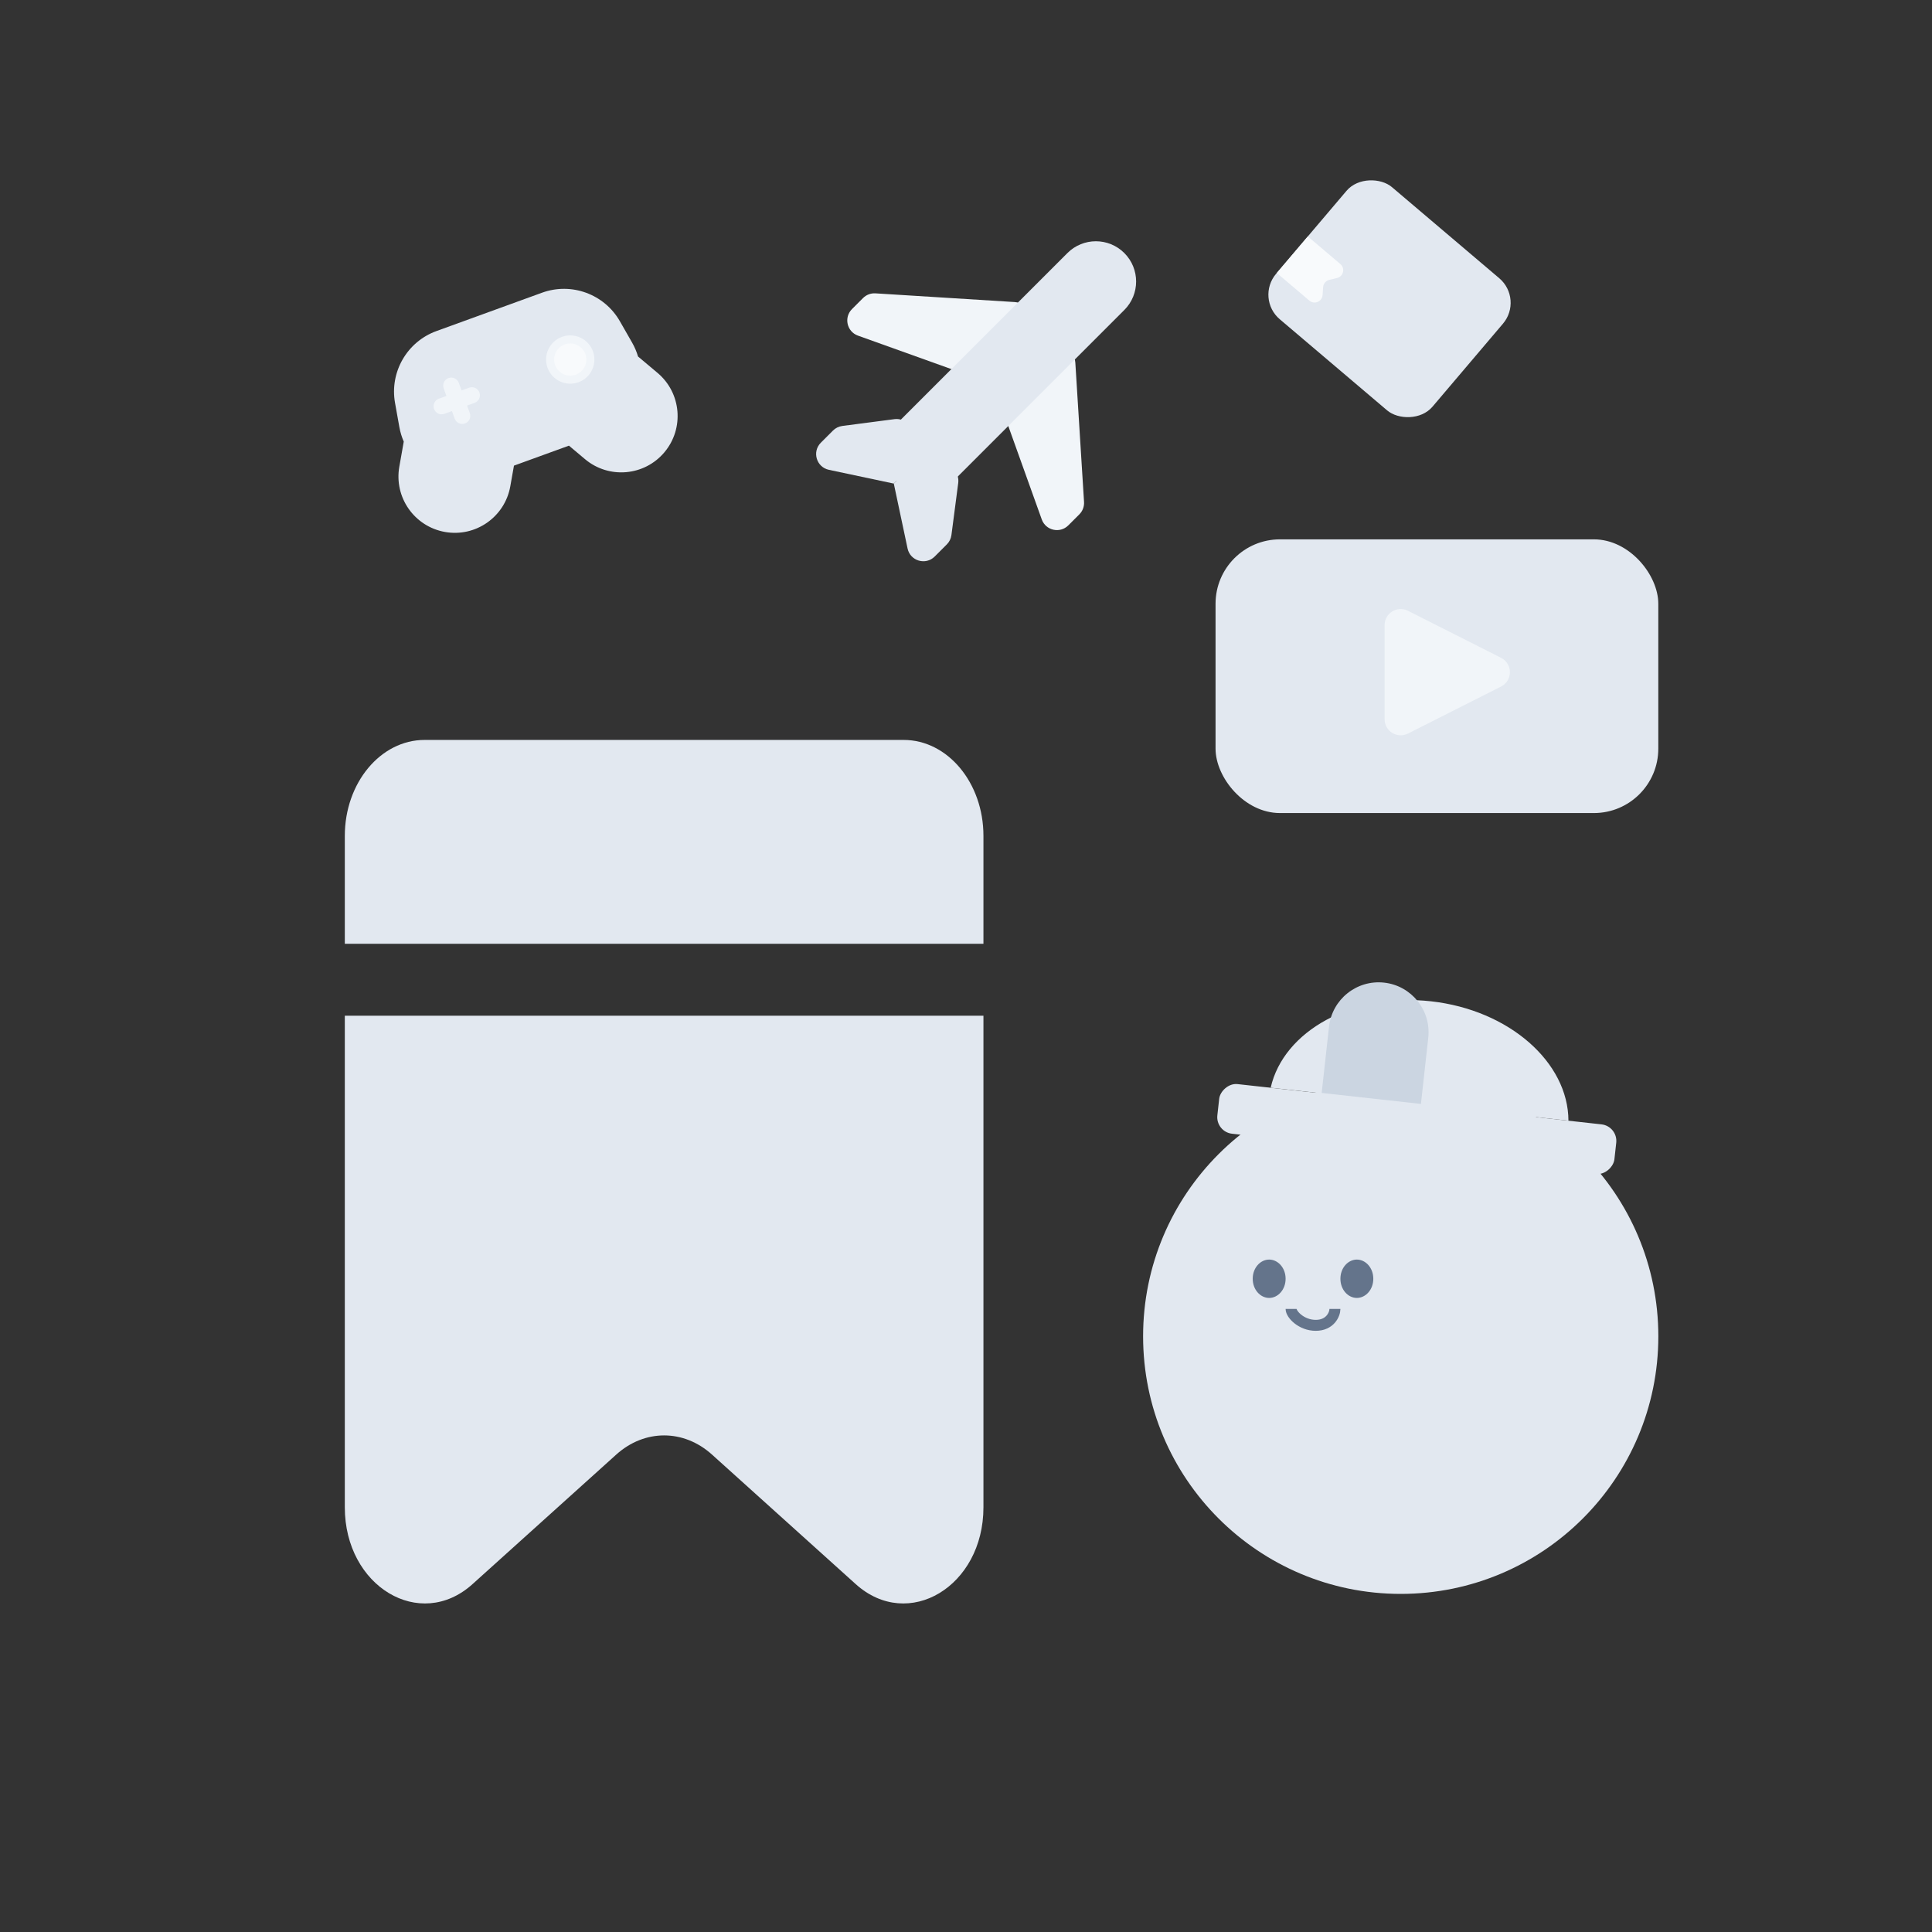 <svg width="240" height="240" viewBox="0 0 240 240" fill="none" xmlns="http://www.w3.org/2000/svg">
<rect x="0" y="0" width="240" height="240" fill="#333333" stroke="none"/>
<path fill-rule="evenodd" clip-rule="evenodd" d="M42.834 126.177V187.25C42.834 197.07 52.163 202.676 58.7 196.784L76.55 180.696C80.076 177.518 84.924 177.518 88.45 180.696L106.3 196.784C112.838 202.676 122.167 197.07 122.167 187.25V126.177H42.834ZM42.834 117.24H122.167V103.834C122.167 97.252 117.727 91.917 112.25 91.917H52.75C47.273 91.917 42.834 97.252 42.834 103.834V117.24Z" fill="#E2E8F0"/>
<path d="M125.029 48.903L130.171 43.761C131.389 42.543 133.474 43.331 133.581 45.05L134.663 62.354C134.699 62.926 134.487 63.487 134.081 63.893L132.708 65.265C131.671 66.302 129.907 65.907 129.412 64.526L124.561 50.992C124.3 50.263 124.482 49.45 125.029 48.903Z" fill="#F1F5F9"/>
<path d="M122.201 46.074L127.343 40.933C128.561 39.715 127.772 37.63 126.053 37.522L108.75 36.441C108.177 36.405 107.617 36.617 107.211 37.023L105.838 38.395C104.801 39.433 105.197 41.197 106.578 41.692L120.112 46.543C120.84 46.804 121.654 46.621 122.201 46.074Z" fill="#F1F5F9"/>
<path d="M112.741 68.135L111.031 60.073L114.213 56.891C114.994 56.11 116.26 56.11 117.041 56.891L118.466 58.316C118.905 58.755 119.116 59.373 119.035 59.989L118.19 66.469C118.133 66.907 117.933 67.313 117.621 67.625L116.112 69.134C114.99 70.256 113.07 69.687 112.741 68.135Z" fill="#E2E8F0"/>
<path d="M102.969 58.363L111.031 60.073L114.213 56.891C114.994 56.11 114.994 54.843 114.213 54.062L112.788 52.637C112.349 52.198 111.731 51.988 111.115 52.068L104.634 52.914C104.197 52.971 103.791 53.171 103.479 53.483L101.97 54.992C100.848 56.114 101.417 58.033 102.969 58.363Z" fill="#E2E8F0"/>
<path d="M132.598 31.435C134.55 29.482 137.716 29.482 139.669 31.435C141.621 33.388 141.621 36.553 139.669 38.506L114.92 63.255L107.849 56.184L132.598 31.435Z" fill="#E2E8F0"/>
<ellipse cx="174.002" cy="166" rx="32.002" ry="32" fill="#E2E8F0"/>
<path d="M159.348 158.852C159.348 160.025 158.543 160.88 157.66 160.88C156.777 160.88 155.971 160.025 155.971 158.852C155.971 157.678 156.777 156.823 157.66 156.823C158.543 156.823 159.348 157.678 159.348 158.852Z" fill="#64748B" stroke="#64748B" stroke-width="0.709"/>
<path d="M170.242 158.852C170.242 160.025 169.437 160.88 168.554 160.88C167.67 160.88 166.865 160.025 166.865 158.852C166.865 157.678 167.67 156.823 168.554 156.823C169.437 156.823 170.242 157.678 170.242 158.852Z" fill="#64748B" stroke="#64748B" stroke-width="0.709"/>
<path d="M160.383 162.597C160.383 163.278 161.671 164.639 163.447 164.639C165.223 164.639 165.83 163.278 165.83 162.597" stroke="#64748B" stroke-width="1.362"/>
<path fill-rule="evenodd" clip-rule="evenodd" d="M157.848 135.12L194.837 139.216C194.821 131.965 187.472 125.459 177.758 124.384C168.043 123.308 159.449 128.048 157.848 135.12Z" fill="#E2E8F0"/>
<rect width="49.621" height="6.203" rx="2.068" transform="matrix(-0.994 -0.11 -0.11 0.994 201.002 139.901)" fill="#E2E8F0"/>
<path d="M177.424 128.914C177.801 125.509 175.347 122.443 171.942 122.066C168.537 121.689 165.471 124.144 165.094 127.549L164.184 135.769L176.514 137.134L177.424 128.914Z" fill="#CBD5E1"/>
<rect x="151" y="67" width="55" height="34" rx="8" fill="#E2E8F0"/>
<path d="M186.466 81.715C187.931 82.455 187.931 84.545 186.466 85.285L174.902 91.127C173.572 91.799 172 90.833 172 89.342L172 77.658C172 76.167 173.572 75.201 174.902 75.873L186.466 81.715Z" fill="#F1F5F9"/>
<path fill-rule="evenodd" clip-rule="evenodd" d="M49.073 50.053C48.388 46.222 50.559 42.454 54.217 41.125L67.331 36.362C70.989 35.034 75.072 36.53 77.005 39.908L78.517 42.55C78.839 43.112 79.085 43.694 79.258 44.285L81.68 46.32C84.64 48.807 85.023 53.223 82.536 56.183C80.049 59.143 75.633 59.526 72.673 57.039L70.677 55.361L63.846 57.843L63.391 60.41C62.717 64.217 59.085 66.757 55.278 66.083C51.471 65.409 48.931 61.777 49.605 57.97L50.156 54.859C49.909 54.294 49.723 53.688 49.609 53.05L49.073 50.053Z" fill="#E2E8F0"/>
<path fill-rule="evenodd" clip-rule="evenodd" d="M56.997 47.563C56.808 47.044 56.234 46.776 55.715 46.964C55.196 47.153 54.928 47.726 55.117 48.245L55.458 49.185L54.518 49.527C53.999 49.715 53.731 50.289 53.92 50.808C54.108 51.327 54.682 51.595 55.201 51.407L56.141 51.065L56.482 52.005C56.671 52.524 57.245 52.792 57.764 52.604C58.283 52.415 58.551 51.842 58.362 51.322L58.021 50.383L58.961 50.041C59.48 49.852 59.748 49.279 59.559 48.76C59.371 48.241 58.797 47.973 58.278 48.161L57.338 48.503L56.997 47.563Z" fill="#F1F5F9"/>
<circle cx="70.838" cy="44.664" r="3" transform="rotate(-19.961 70.838 44.664)" fill="#F1F5F9"/>
<circle cx="70.838" cy="44.664" r="2" transform="rotate(-19.961 70.838 44.664)" fill="#F8FAFC"/>
<rect x="155.926" y="37.068" width="21.53" height="25.496" rx="4" transform="rotate(-49.673 155.926 37.068)" fill="#E2E8F0"/>
<path d="M158.607 33.909L162.461 29.37L166.504 32.802C167.129 33.333 166.886 34.347 166.089 34.537L165.131 34.766C164.706 34.867 164.397 35.232 164.366 35.668L164.296 36.651C164.237 37.468 163.275 37.872 162.651 37.342L158.607 33.909Z" fill="#F8FAFC"/>
</svg>
